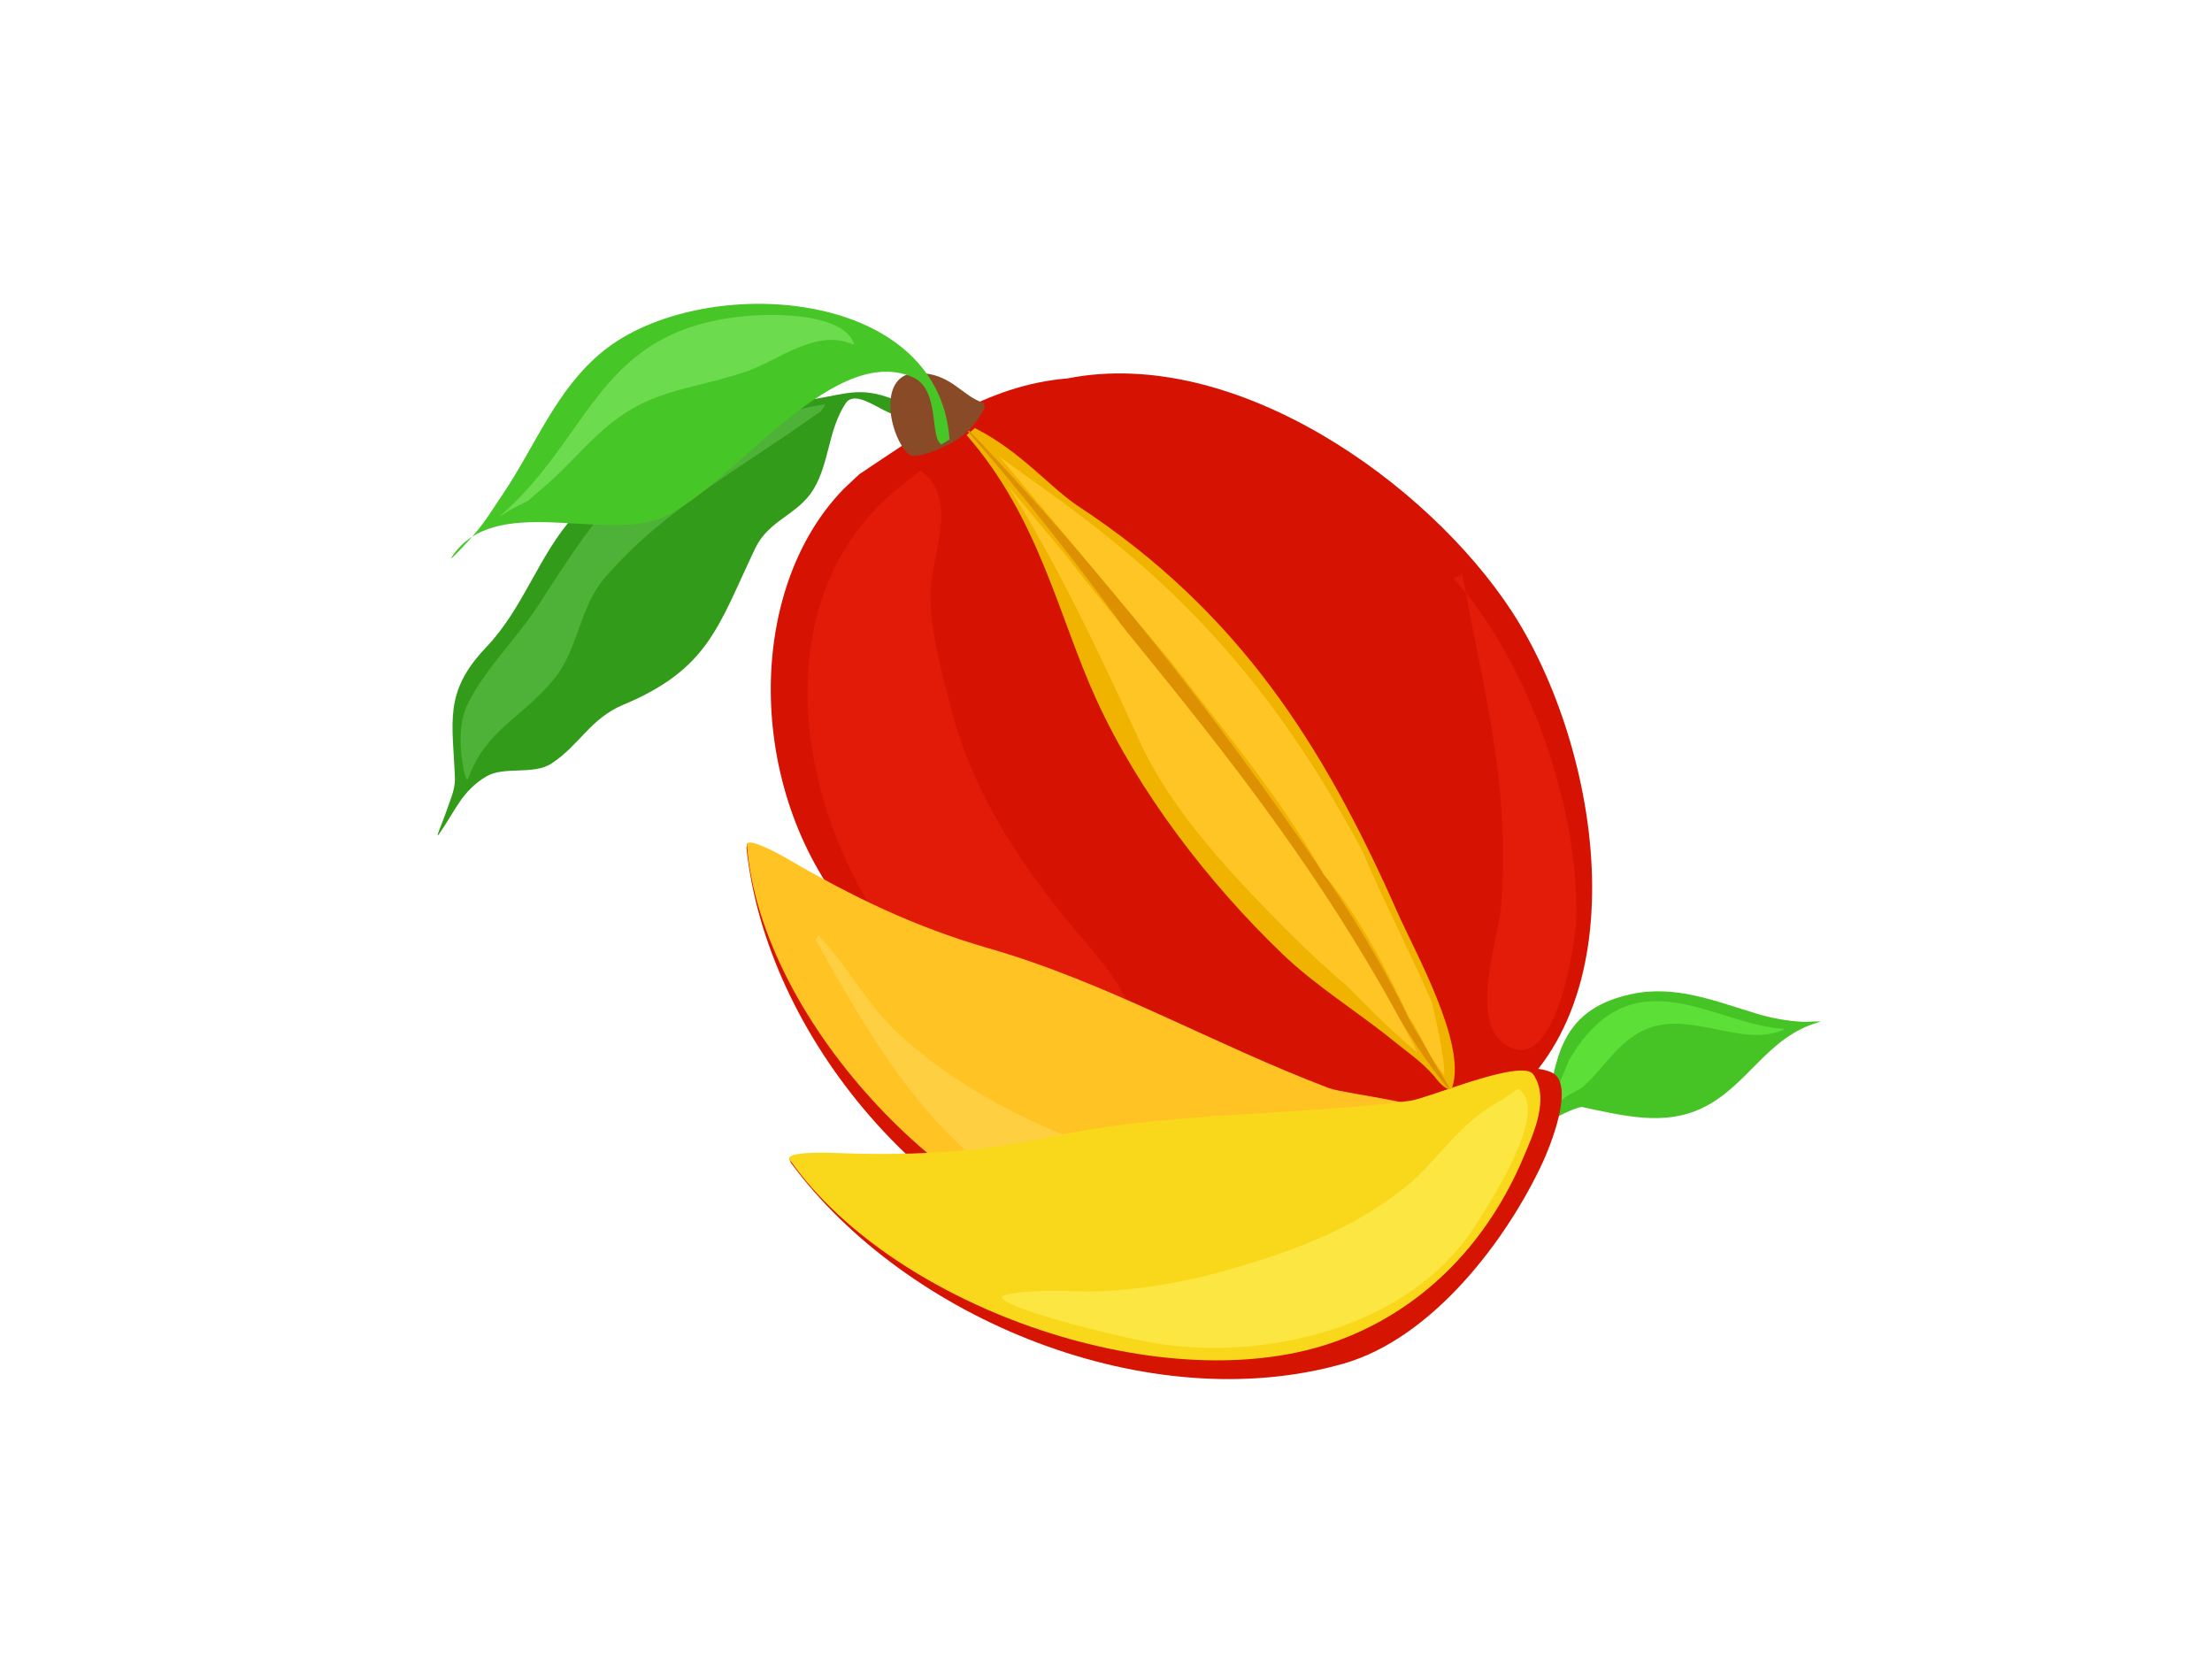 <?xml version="1.0" encoding="utf-8"?>
<!-- Generator: Adobe Illustrator 17.0.0, SVG Export Plug-In . SVG Version: 6.00 Build 0)  -->
<!DOCTYPE svg PUBLIC "-//W3C//DTD SVG 1.1//EN" "http://www.w3.org/Graphics/SVG/1.1/DTD/svg11.dtd">
<svg version="1.1" id="Layer_1" xmlns="http://www.w3.org/2000/svg" xmlns:xlink="http://www.w3.org/1999/xlink" x="0px" y="0px"
	 width="800px" height="600px" viewBox="0 0 800 600" enable-background="new 0 0 800 600" xml:space="preserve">
<g transform="rotate(18 54.688 14.153)">
	<g>
		<g>
			<path fill="#47C425" d="M643.034,236.016c16.494-8.068,7.362-18.797,9.761-35.247c1.572-10.784,8.099-17.938,17.689-23.534
				c14.079-8.216,29.681-6.97,45.45-7.311c5.532-0.12,11.133-0.898,16.46-2.285c1.995-0.52,7.582-2.948,5.896-1.828
				c-16.55,10.994-17.308,30.263-30.955,42.955c-11.041,10.268-26.042,11.196-41.273,12.795c-5.234,2.54-17.386,18.336-21.911,16.15
				L643.034,236.016z"/>
			<path fill="#5CE038" d="M726.601,172.169c-24.009,6.38-60.803-9.633-70.202,35.142c0,2.827-1.798,15.988,0.384,18.017
				c1.175,1.093,1.175-2.898,1.918-4.281c1.415-2.633,4.193-4.318,5.754-6.957c4.977-8.416,6.537-18.236,14.002-25.509
				c13.322-12.98,36.174-4.744,48.719-16.411H726.601z"/>
		</g>
		<g>
			<g>
				<path fill="#D61302" d="M346.879,84.661c16.881-21.232,33.265-44.664,60.938-56.234c54.017-30.131,135.75-4.197,178.791,30.482
					c46.016,37.075,90.454,123.499,48.291,175.534c-18.42,22.733-52.411,24.125-78.185,35.738
					c-60.052,3.002-114.996-1.555-164.418-33.11c-49.43-31.56-71.607-100.145-49.147-145.619L346.879,84.661z"/>
				<path fill="#329B1A" d="M352.279,55.211c-14.3-1.193-17.75,2.625-29.725,8.88c-30.835,16.108-54.897,34.926-69.097,66.73
					c-7.894,17.681-7.049,37.282-15.591,55.068c-9.789,20.384-3.055,29.52,3.898,48.59c1.484,4.069,0.709,9.078,0.709,13.281
					c0,2.591-0.788,10.264,0,7.774c3.094-9.77,3.01-17.49,9.922-25.267c4.964-5.586,15.986-5.589,20.906-11.662
					c7.503-9.259,8.394-19.871,18.071-28.182c25.572-21.96,23.914-37.826,27.993-68.674c1.504-11.371,11.039-16.242,13.465-26.886
					c2.497-10.958-1.645-21.843,1.417-33.041c2.352-8.601,24.409,4.784,18.426-6.155L352.279,55.211z"/>
				<path fill="#4DB237" d="M327.402,64.333c-21.401,11.024-35.632,24.997-51.621,40.249
					c-12.777,12.189-20.474,45.713-24.804,61.547c-3.725,13.622-11.027,27.26-13.111,41.139c-0.927,6.173,1.018,12.797,3.543,18.464
					c1.162,2.608,4.851,9.94,4.961,7.126c0.744-19.05,11.802-26.472,18.426-43.731c5.036-13.12,0.686-27.358,6.024-40.168
					c13.014-31.23,36.094-54.67,55.902-81.833L327.402,64.333z"/>
				<path fill="#894A27" d="M381.704,46.215c-8.043,0.294-14.232-6.538-25.932-2.973c-14.516,4.423-2.78,25.362,5.915,29.031
					c3.465,1.462,13.172-8.229,14.322-9.677c4.247-5.352,5.198-8.028,6.579-14.763L381.704,46.215z"/>
			</g>
			<path fill="#E21B09" d="M364.3,81.417c-38.295,53.423-3.603,124.752,46.264,159.534c19.818,13.824,44.746,15.092,68.616,12.569
				c1.275-0.135,27.73-0.817,25.471-6.768c-5.883-15.501-25.948-24.834-39.506-33.841c-24.362-16.183-44.83-33.412-60.299-57.529
				c-7.343-11.449-15.258-23.472-19.753-36.258c-4.834-13.753-0.503-37.22-17.674-42.543L364.3,81.417z"/>
			<path fill="#D61402" d="M349.81,225.773c27.539,62.169,105.695,112.218,180.06,105.147c34.348-3.266,69.705-33.309,89.169-57.915
				c3.03-3.831,19.155-25.461,10.899-30.926c-9.836-6.511-25.888,0.136-36.047,3.801c-23.5,8.479-46.064,17.781-71.267,21.214
				c-63.443,8.643-121.555-12.144-173.048-42.976L349.81,225.773z"/>
			<path fill="#FFC423" d="M349.914,225.378c24.509,58.343,113.924,108.67,180.307,97.269c34.513-5.927,62.687-25.819,82.378-52.48
				c5.461-7.394,14.596-18.779,10.729-28.293c-2.607-6.414-39.942,1.772-46.315,1.466c-44.63-2.139-88.089-11.594-132.896-10.061
				c-27.264,0.933-52.553-2.498-78.835-8.277c-4.468-0.982-17.513-3.258-15.523-0.033L349.914,225.378z"/>
			<path fill="#FFCF42" d="M384.334,247.927c13.766,7.316,24.638,18.536,38.892,24.975c36.503,16.489,79.843,19.261,119.453,15.502
				c19.5-1.851,38.36-7.454,55.097-16.793c1.374-0.767,19.997-12.72,21.761-11.626c7.636,4.734-1.295,22.429-5.093,26.697
				c-14.26,16.026-46.108,27.213-67.598,29.711c-76.574,8.902-113.603-20.826-162.975-66.743L384.334,247.927z"/>
			<path fill="#D61402" d="M400.312,329.174c57.272,41.034,151.865,48.035,212.466,7.331c27.991-18.801,42.459-61.26,46.086-91.62
				c0.565-4.727,2.901-30.957-7.188-31.851c-12.019-1.065-22.346,12.156-29.174,20.054c-15.794,18.271-30.333,36.819-50.314,51.512
				c-50.297,36.987-111.798,46.007-172.969,43.25L400.312,329.174z"/>
			<path fill="#F9D81B" d="M400.105,328.64c52.593,39.13,157.084,41.135,208.445,0.393c26.703-21.182,40.407-51.51,43.126-83.756
				c0.754-8.942,2.545-23.051-5.919-29.492c-5.706-4.342-33.638,20.108-39.321,22.807c-39.8,18.901-82.52,30.922-120.501,53.085
				c-23.11,13.486-46.856,22.274-72.723,29.492c-4.397,1.227-16.918,5.322-13.46,7.19L400.105,328.64z"/>
			<path fill="#EFB300" d="M379.39,59.205c34.583,20.717,52.027,52.427,74.436,76.741c24.679,26.777,58.705,50.246,92.219,66.454
				c15.496,7.494,32.272,11.417,48.247,17.607c5.589,2.166,11.368,3.716,17.676,7.498c2.48,1.867,7.364,4.3,7.364,1.59
				c0-16.541-27.784-42.027-38.475-53.958C536.991,126.184,492.94,89.58,425.732,71.196c-11.5-3.146-25.935-12.496-44.253-15.301
				L379.39,59.205z"/>
			<path fill="#DD9002" d="M379.442,57.875c23.602,13.77,60.241,38.415,79.367,52.988c37.33,27.217,70.798,53.397,107.751,79.173
				c17.228,12.017,33.932,28.979,50.539,39.567c4.827,2.206-5.903-5.775-8.641-8.553c-4.581-4.647-10.371-8.676-14.536-13.519
				c-13.494-13.546-28.196-26.435-45.515-39.56c-51.807-39.75-104.653-76.025-168.57-110.597L379.442,57.875z"/>
			<path fill="#FFC524" d="M398.943,71.758c26.379,21.692,53.008,50.358,74.196,73.441c19.362,21.094,48.377,36.62,74.175,49.759
				c8.269,4.212,16.173,7.829,24.725,11.309c0.757,0.308,16.558,9.072,31.595,15.065C540.901,158.854,472.081,120.331,426.71,89.319
				L398.943,71.758z"/>
			<path fill="#FFC524" d="M392.961,62.926c24.535,15.298,52.687,32.951,82.119,51.453c25.554,17.536,52.546,34.172,76.35,56.129
				c16.062,9.768,30.93,24.295,45.33,39.672c4.463,2.914,10.154,10.602,18.421,15.807c-1.044-5.122-11.583-22.571-12.413-23.752
				c-13.588-15.37-27.636-29.032-40.802-44.245c-48.873-46.937-92.095-70.606-147.435-88.171L392.961,62.926z"/>
			<path fill="#FCE641" d="M637.839,228.037c-12.042,12.19-15.434,28.321-22.94,39.956c-13.621,21.114-31.739,35.303-52.826,49.504
				c-13.688,9.219-29.703,17.512-45.567,22.877c-1.347,0.456-19.597,5.172-27.657,10.25c-8.28,5.216,41.873,2.462,59.02-0.484
				c40.82-7.012,83.691-34.896,94.547-74.732c4.473-16.64,12.466-50.012-0.324-52.956L637.839,228.037z"/>
			<path fill="#E31B09" d="M562.931,54.077c35.591,20.687,69.119,65.456,80.365,103.807c2.114,7.21,11.122,58.506-11.481,50.421
				c-14.128-5.053-13.322-35.883-15.945-46.862c-10.199-42.682-29.949-71.722-50.388-109.739L562.931,54.077z"/>
		</g>
		<g transform="rotate(15 -0.205 -12.597)">
			<path fill="#47C627" d="M380.741-36.777C347.212-81.368,272.305-38.43,258.291,4.612c-6.81,20.915-1.886,41.995-2.279,63.025
				c-0.109,5.82,0.1,11.751-0.695,17.565c-0.524,3.834-2.484,15.25-2.412,11.4c0.508-27.123,41.141-33.702,55.213-51.909
				c15.695-20.309,16.885-87.523,49.02-93.101c10.912-1.894,17.007,14.845,22.08,14.756L380.741-36.777z"/>
			<path fill="#6DDB4E" d="M332.921-46.979c-9.277-7.203-30.034,6.468-37.614,12.363c-43.119,33.536-23.55,66.317-35.765,109.389
				c-0.454,1.602,1.451-3.042,2.283-4.514c4.535-8.021,2.075-2.4,4.985-11.79c2.718-8.769,3.858-17.406,5.989-26.263
				c6.063-25.196,18.266-31.096,32.811-49.45c7.677-9.689,12.674-27.177,27.304-29.391L332.921-46.979z"/>
		</g>
	</g>
</g>
</svg>
